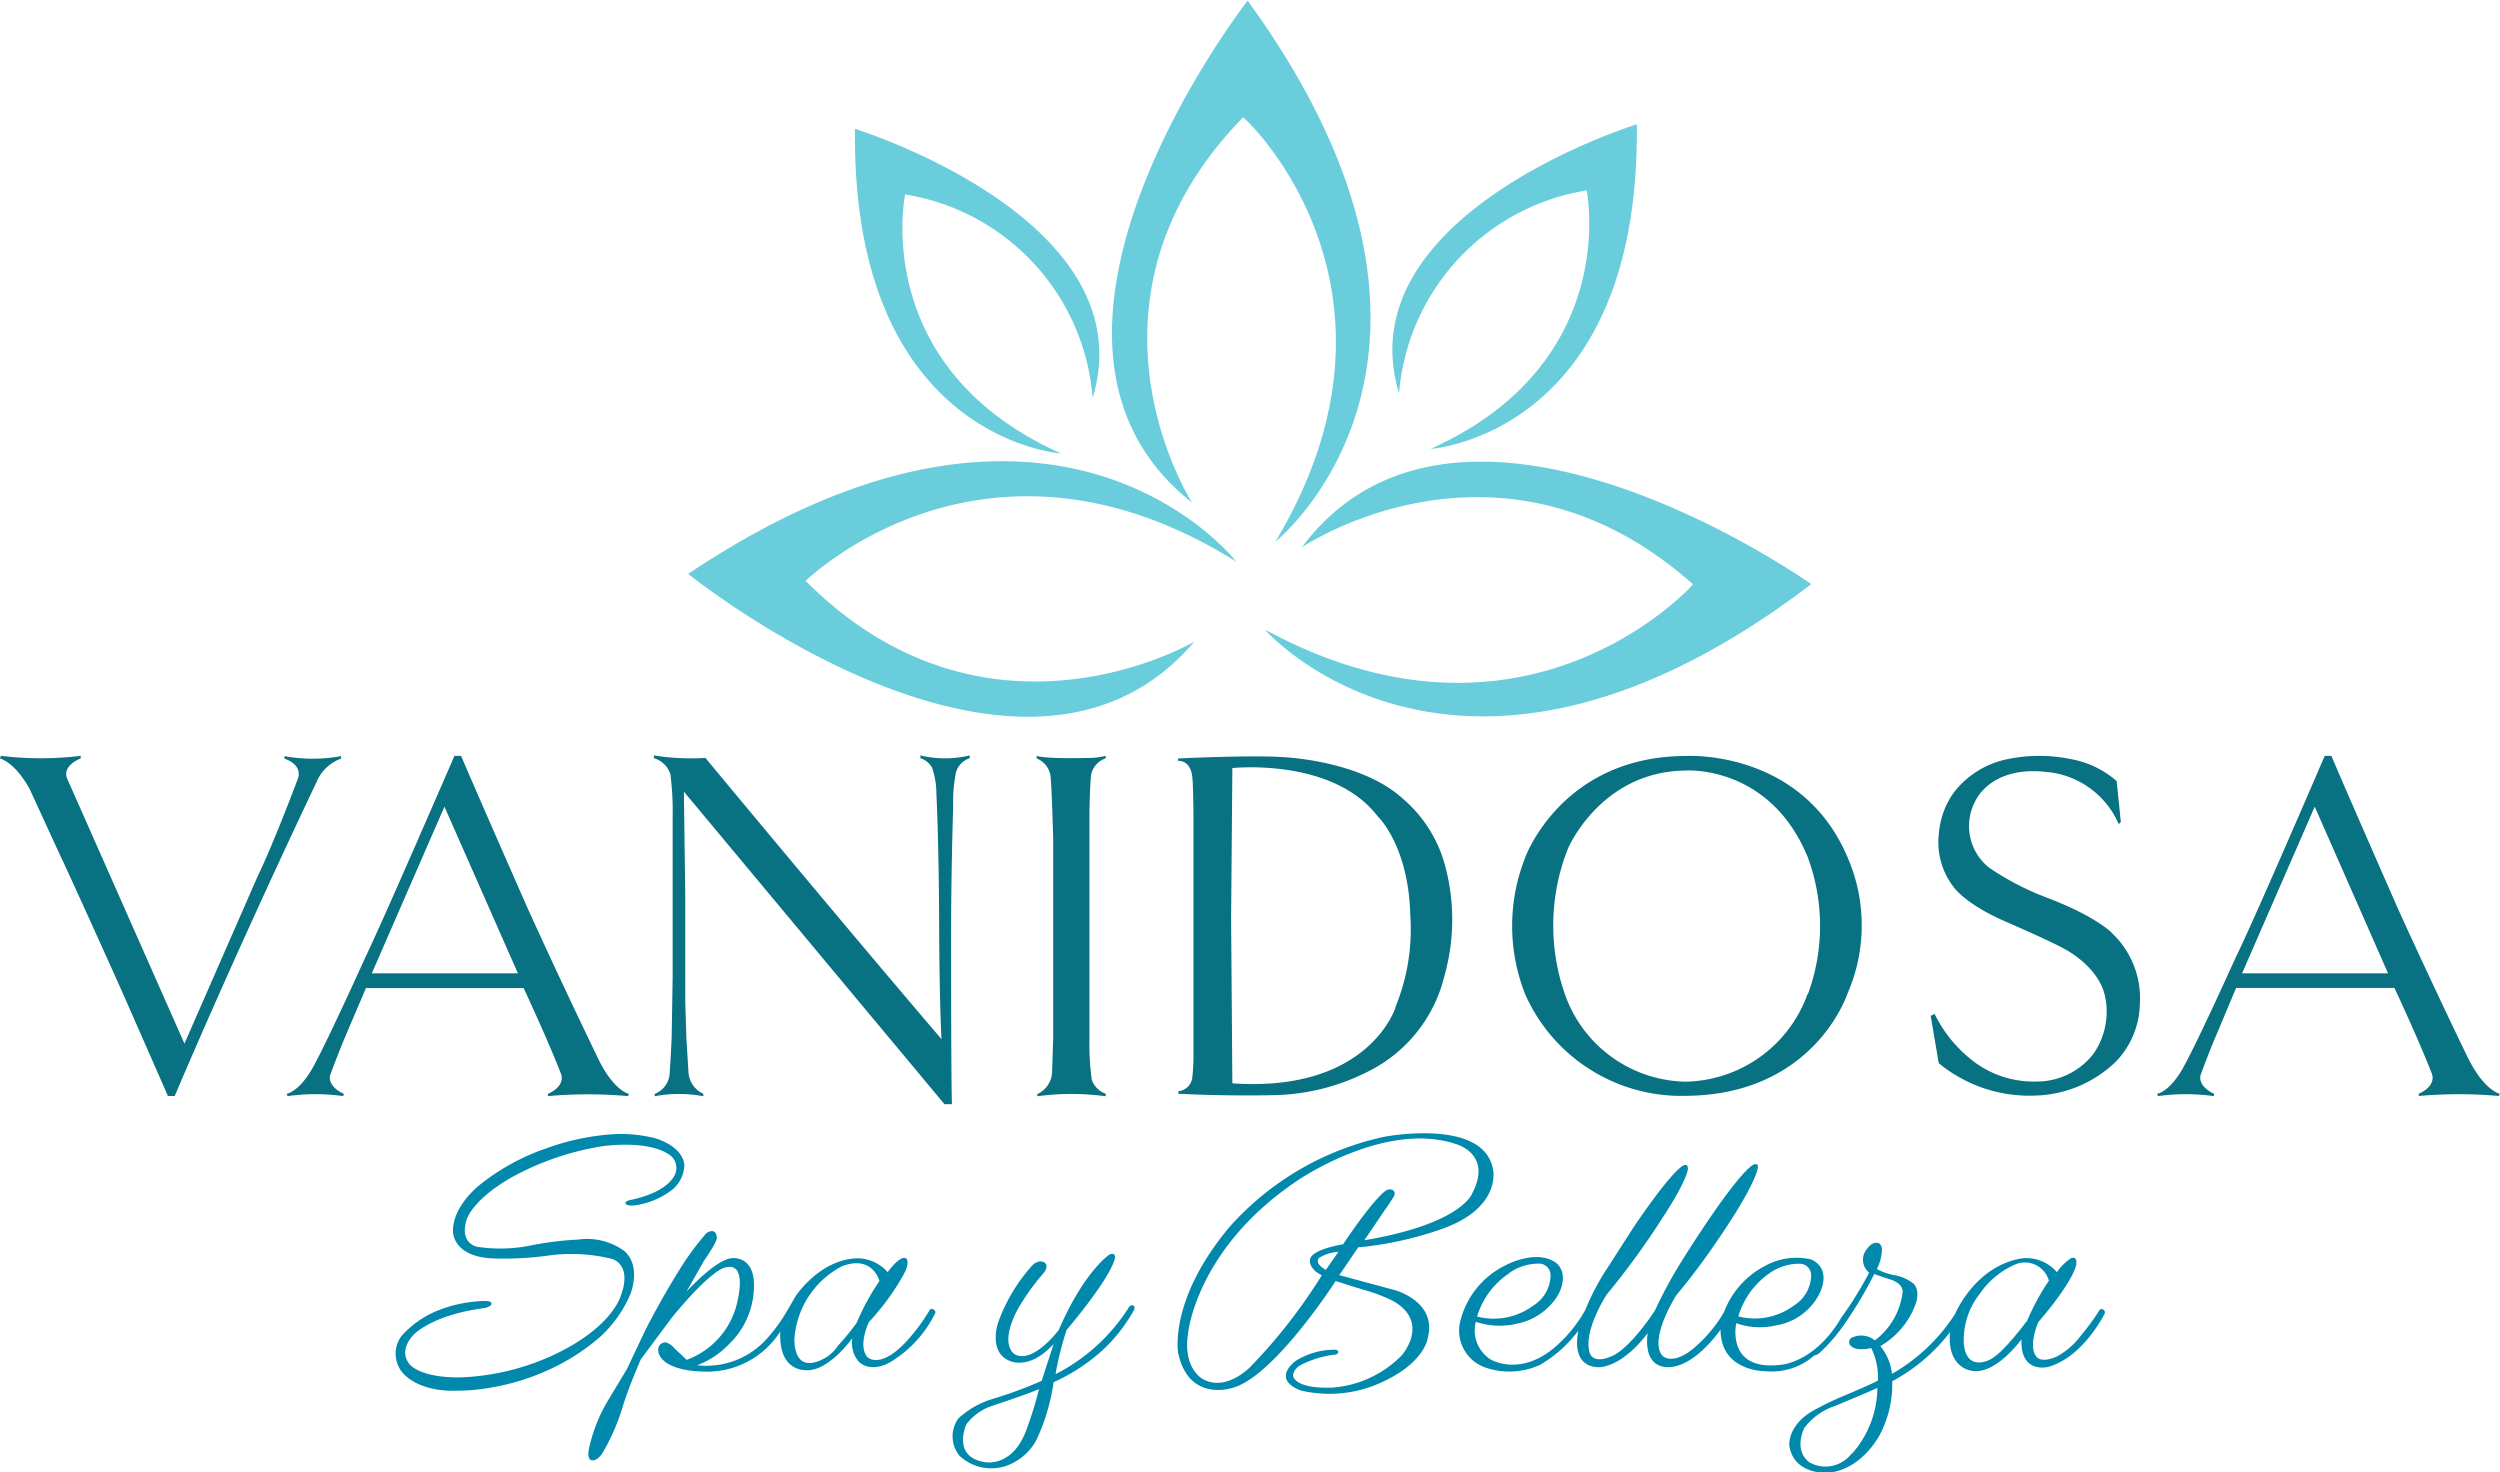 <svg id="Capa_1" data-name="Capa 1" xmlns="http://www.w3.org/2000/svg" width="180" height="106" viewBox="0 0 180 106"><defs><style>.cls-1{fill:#087182;}.cls-2{fill:#6acddb;}.cls-3{fill:#0088ad;}</style></defs><path class="cls-1" d="M0,54.61l.06-.19a23.67,23.67,0,0,0,5.75,0l0,.19s-1.43.51-.94,1.53l8.41,19,5.25-12s1-2,2.89-7c0,0,.52-1-.94-1.52v-.18a11.18,11.18,0,0,0,4.08,0v.18a3,3,0,0,0-1.76,1.67S17.48,67.4,12.58,78.91h-.49s-3-6.85-3.79-8.61c0,0-3.42-7.59-3.94-8.65L2.15,56.84S1.21,55,0,54.61Z"/><path class="cls-1" d="M43,76.08s-2.43-5-5-10.66c0,0-4.07-9.24-4.8-11h-.48S27.5,66.48,26.33,68.87c0,0-2.62,5.82-3.75,7.89,0,0-.86,1.71-1.95,2l.08.16a14.49,14.49,0,0,1,4,0l.05-.16s-1.15-.47-1-1.32c0,0,.58-1.58,1.13-2.88l1.46-3.42H37.7s1.68,3.58,2.68,6.14c0,0,.44.86-.93,1.48l0,.16a33,33,0,0,1,5.77,0l.06-.16S44.15,78.54,43,76.08Zm-16.23-6,5.23-12,5.29,12Z"/><path class="cls-1" d="M47.08,54.59l0-.2a17,17,0,0,0,3.71.18s10.06,12.14,17,20.25c0,0-.14-2.12-.17-7.77,0,0,0-5.72-.2-9.91a5.72,5.72,0,0,0-.32-1.89,1.5,1.5,0,0,0-.83-.66l0-.2a7.57,7.57,0,0,0,3.55,0l0,.2a1.51,1.51,0,0,0-1,1.06,10.89,10.89,0,0,0-.19,2.4s-.18,5.2-.15,11.26c0,0,0,8.59.06,10.19H68L49.24,57l.1,7.65v3.94l0,3.6.08,2.57.15,2.43a1.81,1.81,0,0,0,1.07,1.56l0,.18a9.39,9.39,0,0,0-3.5,0l0-.17a1.69,1.69,0,0,0,1.08-1.57s.1-1.43.14-2.53l.07-4.27V58.87a21,21,0,0,0-.16-3.12A1.76,1.76,0,0,0,47.08,54.59Z"/><path class="cls-1" d="M75.64,55.89a1.6,1.6,0,0,0-1-1.28v-.19s.41.23,3.72.15a4.72,4.72,0,0,0,1.25-.15l0,.18a1.59,1.59,0,0,0-1.06,1.22s-.1,1.19-.11,2.86V69.32l0,5.62a17.93,17.93,0,0,0,.17,2.81,1.66,1.66,0,0,0,1,1l0,.18a18.37,18.37,0,0,0-4.92,0l0-.16a1.81,1.81,0,0,0,1.06-1.56l.08-2.48,0-3.36v-11S75.73,56.69,75.64,55.89Z"/><path class="cls-1" d="M104,62.16a9.59,9.59,0,0,0-3-4.66c-3.14-2.85-8.87-3-8.87-3-2.41-.13-7.31.11-7.31.11v.17c.9,0,1,1,1,1,.1.35.11,3.21.11,3.21V73.08l0,3a14.61,14.61,0,0,1-.09,1.55,1.12,1.12,0,0,1-1,.94v.18c3.8.19,6.89.1,6.89.1a15.52,15.52,0,0,0,6.75-1.69A10.42,10.42,0,0,0,104,70.26,14.92,14.92,0,0,0,104,62.16Zm-3.51,10.35S98.6,78.68,88.73,78l-.09-11.86.09-10.84s7.21-.77,10.46,3.47c0,0,2.23,2.08,2.35,7.12A14.69,14.69,0,0,1,100.47,72.51Z"/><path class="cls-1" d="M133,61.67c-3.32-7.73-11.57-7.24-11.57-7.24-9,0-11.62,7.32-11.62,7.32a13.38,13.38,0,0,0,0,9.83,12.29,12.29,0,0,0,11.57,7.32c9.25-.06,11.62-7.32,11.62-7.32A12.28,12.28,0,0,0,133,61.67Zm-2.86,9.91a9.52,9.52,0,0,1-8.76,6.3,9.39,9.39,0,0,1-8.68-6.22,15,15,0,0,1,.2-10.58s2.36-5.55,8.48-5.6c0,0,6-.44,8.76,6.19A14.23,14.23,0,0,1,130.17,71.58Z"/><path class="cls-1" d="M177.65,76.08s-2.43-5-5-10.66c0,0-4.06-9.24-4.79-11h-.48S162.2,66.48,161,68.87c0,0-2.62,5.82-3.75,7.89,0,0-.85,1.71-1.94,2l.07.16a14.57,14.57,0,0,1,4,0l.05-.16s-1.15-.47-1-1.32c0,0,.57-1.58,1.13-2.88L161,71.13H172.4s1.68,3.58,2.68,6.14c0,0,.44.86-.93,1.48l0,.16a33,33,0,0,1,5.77,0l.06-.16S178.85,78.54,177.65,76.08Zm-16.22-6,5.23-12,5.28,12Z"/><path class="cls-1" d="M152.55,59.34l.15-.16-.3-2.94a6.82,6.82,0,0,0-3.33-1.59,11.19,11.19,0,0,0-4.49,0A6.53,6.53,0,0,0,140.72,57a5.85,5.85,0,0,0-1.12,3,5.27,5.27,0,0,0,1.05,3.85s.83,1.26,3.86,2.55c0,0,3.24,1.4,4.27,2,0,0,2.44,1.29,2.81,3.47a5.3,5.3,0,0,1-.86,4,5.15,5.15,0,0,1-4.08,2,7.17,7.17,0,0,1-4.49-1.4A9.6,9.6,0,0,1,139.29,73l-.28.14.58,3.41a10.27,10.27,0,0,0,7,2.33,8.68,8.68,0,0,0,5.76-2.45,6.16,6.16,0,0,0,1.72-4.16,6.45,6.45,0,0,0-2-5.08S151,66,147.29,64.6a19.62,19.62,0,0,1-4.09-2.14,3.83,3.83,0,0,1-.92-4.89s1.11-2.4,4.94-2A6.27,6.27,0,0,1,152.55,59.34Z"/><path class="cls-2" d="M76.4,32.65s-15.11-1-14.84-23.37c0,0,21,6.48,17.11,19.37A16.11,16.11,0,0,0,65.17,14S62.56,26.47,76.4,32.65ZM103,32.32s15.12-1,14.85-23.37c0,0-21,6.48-17.12,19.37a16.13,16.13,0,0,1,13.51-14.61S116.8,26.14,103,32.32ZM91.83,39s16.66-13.29-2-38.95c0,0-19,24.32-4,36.14,0,0-9.3-14.44,3.67-27.74C89.59,8.4,102.8,20.71,91.83,39ZM89,40.43s-13-16.83-39.45.89c0,0,24.09,19.44,36.45,4.87,0,0-14.85,8.8-28-4.37C58.06,41.82,70.86,29.1,89,40.43Zm2.09,4.92s14,16,39.32-3.29c0,0-25.25-17.94-36.68-2.65,0,0,14.27-9.69,28.17,2.66C121.92,42.07,109.94,55.55,91.11,45.35Z"/><path class="cls-3" d="M35.39,93.85s0-.17-.4-.18a9.73,9.73,0,0,0-3.45.68,7,7,0,0,0-2.63,1.84,2.13,2.13,0,0,0-.05,2.48s.82,1.36,3.47,1.46a15,15,0,0,0,3.06-.23,16.69,16.69,0,0,0,4-1.22,15.3,15.3,0,0,0,3.79-2.4,8.76,8.76,0,0,0,2.23-3.16s.79-2-.49-3.07a4.57,4.57,0,0,0-3.3-.8,23.13,23.13,0,0,0-3.34.41,11,11,0,0,1-3.91.11s-1.19-.19-.84-1.7c0,0,.1-1.41,3.18-3.23a20,20,0,0,1,6.72-2.32s3.14-.46,4.72.59a1.14,1.14,0,0,1,.51,1.27s-.2,1.34-3.18,2c0,0-.48.08-.45.24,0,0,0,.28.85.14a5.75,5.75,0,0,0,2.39-1,2.4,2.4,0,0,0,1-1.78s.14-1.26-2-2a10,10,0,0,0-3.49-.29,17.44,17.44,0,0,0-4.47,1,15.86,15.86,0,0,0-4.78,2.63s-2,1.55-1.91,3.4c0,0,0,1.82,3,1.89a23.42,23.42,0,0,0,3.94-.22,12.16,12.16,0,0,1,4.5.25s1.51.37.62,2.7c0,0-.62,2.26-4.85,4.23a17.4,17.4,0,0,1-6.4,1.59s-2.59.18-3.81-.8c0,0-1.1-.89.16-2.26,0,0,1.3-1.44,5.18-1.93C35,94.14,35.39,94.06,35.39,93.85Z"/><path class="cls-3" d="M67.23,94.3a.19.19,0,0,0-.28,0A13.46,13.46,0,0,1,65.6,96.2c-2.19,2.59-3.17,1.49-3.17,1.49-.67-.85.13-2.5.13-2.5A17.74,17.74,0,0,0,65,91.88c.6-1.07.23-1.28.23-1.28-.43-.25-1.32,1-1.32,1a2.88,2.88,0,0,0-2.25-1c-2.68.12-4.38,2.73-4.38,2.73l-.66,1.14a11.6,11.6,0,0,1-1.33,1.83,5.85,5.85,0,0,1-5.09,2,6.34,6.34,0,0,0,2.35-1.58,5.79,5.79,0,0,0,1.72-3.76c.22-2.64-1.6-2.37-1.6-2.37-1.19.13-3.25,2.42-3.25,2.42l1.27-2.24c1-1.43.92-1.66.92-1.66-.06-.81-.74-.33-.74-.33a19.37,19.37,0,0,0-2,2.73c-1.38,2.21-2.42,4.29-2.42,4.29l-1.31,2.77-1.24,2.06a11.6,11.6,0,0,0-1.49,3.65c-.16.79.15.85.15.85.43.14.83-.53.83-.53a15.27,15.27,0,0,0,1.47-3.4c.46-1.48,1.28-3.33,1.28-3.33l2.23-3c3-3.65,3.89-3.62,3.89-3.62,1.52-.38.87,2.27.87,2.27a5.76,5.76,0,0,1-3.69,4.39l-.84-.79c-.43-.49-.71-.47-.71-.47-.65.08-.48.75-.48.75.42,1.32,3,1.34,3,1.34a6.25,6.25,0,0,0,5.77-2.87c-.15,3.21,2.19,2.77,2.19,2.77,1.51-.2,3-2.29,3-2.29a2.06,2.06,0,0,0,.47,1.7c.95.87,2.3,0,2.3,0a8.48,8.48,0,0,0,3.21-3.53A.22.22,0,0,0,67.23,94.3Zm-5.54.93a17.18,17.18,0,0,1-1.34,1.64,2.85,2.85,0,0,1-1.85,1.25c-1.42.23-1.3-1.73-1.3-1.73a6.39,6.39,0,0,1,3.44-5.23c2.22-.82,2.68,1.08,2.68,1.08A16.12,16.12,0,0,0,61.69,95.23Z"/><path class="cls-3" d="M81.58,94a.24.24,0,0,0-.29.11A13.47,13.47,0,0,1,76,98.94a21.88,21.88,0,0,1,.8-3.19s3-3.5,3.46-5.09c0,0,.15-.53-.37-.34,0,0-1.82,1.18-3.66,5.44,0,0-1.83,2.45-3.15,1.76,0,0-1.17-.6.15-3.17a16.08,16.08,0,0,1,1.85-2.62s.49-.51.15-.81c0,0-.34-.29-.86.14a12.33,12.33,0,0,0-2.52,4.21s-.7,2.08.84,2.71c0,0,1.4.73,3.17-1.21L75,99.42a30.51,30.51,0,0,1-3.65,1.34A6.33,6.33,0,0,0,69,102.13a2.21,2.21,0,0,0,.08,2.68,3.34,3.34,0,0,0,4,.44,3.86,3.86,0,0,0,1.56-1.61,14.72,14.72,0,0,0,1.22-4.12,13.77,13.77,0,0,0,3.39-2.18,11.71,11.71,0,0,0,2.42-3.06S81.75,94,81.58,94ZM74,102.67c-1,3.09-3.12,2.6-3.12,2.6-2.38-.4-1.3-2.72-1.3-2.72a3.79,3.79,0,0,1,1.8-1.31c3-1,3.43-1.23,3.43-1.23A25.76,25.76,0,0,1,74,102.67Z"/><path class="cls-3" d="M107.51,84.29c-.55-3.86-7.85-2.44-7.85-2.44a20.77,20.77,0,0,0-11.1,6.45c-4.41,5.23-3.74,9.07-3.74,9.07.72,3.55,3.78,2.59,3.78,2.59,3-.62,7.57-7.73,7.57-7.73,1.06.35,2,.63,2,.63a11.76,11.76,0,0,1,2.15.82c2.69,1.54.61,3.9.61,3.9a7.76,7.76,0,0,1-5.08,2.33c-2.69.08-2.75-.85-2.75-.85,0-.39.43-.71.43-.71a7,7,0,0,1,2.63-.82c.22-.06.19-.19.19-.19,0-.16-.21-.16-.21-.16a5.26,5.26,0,0,0-2.89.83c-1.74,1.46.46,2.12.46,2.12a9.07,9.07,0,0,0,4.93-.26c3.94-1.46,4.16-3.54,4.16-3.54.69-2.62-2.37-3.44-2.37-3.44l-4-1.08,1.36-2a25.2,25.2,0,0,0,5.84-1.26C108.08,87.06,107.51,84.29,107.51,84.29ZM95.46,91.43a1.76,1.76,0,0,1-.46-.35s-.27-.3,0-.53a3.06,3.06,0,0,1,1.37-.42ZM106,85.92s-.71,2.19-7.77,3.38l1.52-2.24s.23-.31.56-.84c0,0,.24-.32,0-.51,0,0-.17-.17-.5,0,0,0-.74.36-3.11,3.88,0,0-2.3.35-2.38,1.11,0,0-.14.63.85,1.12a38.88,38.88,0,0,1-5.13,6.58s-1.78,1.88-3.49.86c0,0-1.42-.79-1-3.31,0,0,.59-6.06,7.85-10.94,0,0,6.32-4.37,11.45-2.63C104.87,82.39,107.48,83.1,106,85.92Z"/><path class="cls-3" d="M151.43,94.29a.19.19,0,0,0-.28.06,16.11,16.11,0,0,1-1.31,1.79,5.28,5.28,0,0,1-1.79,1.55c-1.11.48-1.42,0-1.42,0-.64-.78.13-2.5.13-2.5,2.65-3.09,2.73-4.15,2.73-4.15.09-.67-.39-.44-.39-.44a3.65,3.65,0,0,0-1,1,2.92,2.92,0,0,0-2.52-1c-3.4.56-4.81,4-4.81,4a13.2,13.2,0,0,1-4.55,4.32,3.74,3.74,0,0,0-.84-2,5.79,5.79,0,0,0,2.5-2.91c.44-1.1-.1-1.58-.1-1.58a3,3,0,0,0-1.24-.59,4.48,4.48,0,0,1-1.41-.47,3.19,3.19,0,0,0,.37-1.39c0-.4-.26-.48-.26-.48-.44-.15-.83.44-.83.44a1.19,1.19,0,0,0,.17,1.69,26.12,26.12,0,0,1-2,3.23c-1.93,3.3-4.4,3.41-4.4,3.41-3.94.46-3.17-3-3.17-3a5.11,5.11,0,0,0,2.9.15A4.25,4.25,0,0,0,131.07,93c.78-1.87-.71-2.33-.71-2.33a4.68,4.68,0,0,0-3.23.45,6.21,6.21,0,0,0-3,3.35,9.91,9.91,0,0,1-2.3,2.7c-1.49,1.16-2.14.44-2.14.44-1-1.19,1-4.35,1-4.35a48.88,48.88,0,0,0,3-4c2.61-3.8,2.83-5,2.83-5,.12-.33,0-.41,0-.41-.18-.12-.46.13-.46.13-1.6,1.33-5.09,7-5.09,7a32.28,32.28,0,0,0-1.81,3.37c-2,3-3.15,3.31-3.15,3.31-1.54.66-1.6-.45-1.6-.45-.31-1.58,1.27-4,1.27-4a56.51,56.51,0,0,0,4.16-5.74c1.66-2.56,1.69-3.3,1.69-3.3,0-.22-.08-.28-.08-.28a.4.4,0,0,0-.33.07c-1.09.77-3.54,4.46-3.54,4.46l-1.81,2.82a17.45,17.45,0,0,0-1.63,3.08,10.09,10.09,0,0,1-2.06,2.57c-2.58,2.3-4.74,1-4.74,1a2.47,2.47,0,0,1-1.08-2.72,5.36,5.36,0,0,0,2.94.14,4.49,4.49,0,0,0,3-2.1c.83-1.62-.18-2.3-.18-2.3-1.43-1-3.6.18-3.6.18a6.11,6.11,0,0,0-3.27,4A2.81,2.81,0,0,0,107,98.48a5.28,5.28,0,0,0,3.9-.22,9.29,9.29,0,0,0,2.74-2.45c-.56,2.94,1.64,2.62,1.64,2.62,1.82-.25,3.35-2.45,3.35-2.45-.36,3,1.91,2.41,1.91,2.41,1.77-.34,3.34-2.66,3.34-2.66,0,3.06,3.27,3,3.27,3a4.63,4.63,0,0,0,3.48-1.14c.15,0,.36-.16.36-.16a12.58,12.58,0,0,0,1.91-2.24,29.19,29.19,0,0,0,2.05-3.47c.2.1,1.12.39,1.12.39,1,.31.92.9.92.9a5.09,5.09,0,0,1-2,3.5,1.56,1.56,0,0,0-1.61-.22.36.36,0,0,0-.08.64c.4.39,1.43.13,1.43.13a4.8,4.8,0,0,1,.48,2.34c-.34.21-2.43,1.09-2.43,1.09a21.94,21.94,0,0,0-2.09,1c-2,1.06-1.86,2.56-1.86,2.56.27,2.11,2.69,2,2.69,2,2.64-.2,3.9-2.89,3.9-2.89a7.82,7.82,0,0,0,.82-3.71,13,13,0,0,0,4.16-3.53c-.22,2.56,1.5,2.76,1.5,2.76,1.76.4,3.65-2.26,3.65-2.26-.12,2.52,1.91,2,1.91,2,2.52-.69,4.06-3.81,4.06-3.81A.23.23,0,0,0,151.43,94.29Zm-24-2.64a3.72,3.72,0,0,1,2.17-.66.82.82,0,0,1,.8.88A2.61,2.61,0,0,1,129.16,94a4.73,4.73,0,0,1-4,.78A5.73,5.73,0,0,1,127.44,91.65Zm-18.76,0a3.7,3.7,0,0,1,2.17-.67.83.83,0,0,1,.8.88A2.61,2.61,0,0,1,110.4,94a4.77,4.77,0,0,1-4.05.79A5.74,5.74,0,0,1,108.68,91.66Zm24.65,13a2.36,2.36,0,0,1-3.06.63c-1.16-.91-.35-2.47-.35-2.47a4.64,4.64,0,0,1,2.26-1.6c2.41-1,3-1.28,3-1.28A7.2,7.2,0,0,1,133.33,104.68Zm12.6-9.52s-1.74,2.37-2.68,2.78c0,0-1.63.86-1.84-1.11a5.35,5.35,0,0,1,1.13-3.63A6,6,0,0,1,145.19,91a1.8,1.8,0,0,1,2.33,1.21A16.75,16.75,0,0,0,145.93,95.16Z"/></svg>